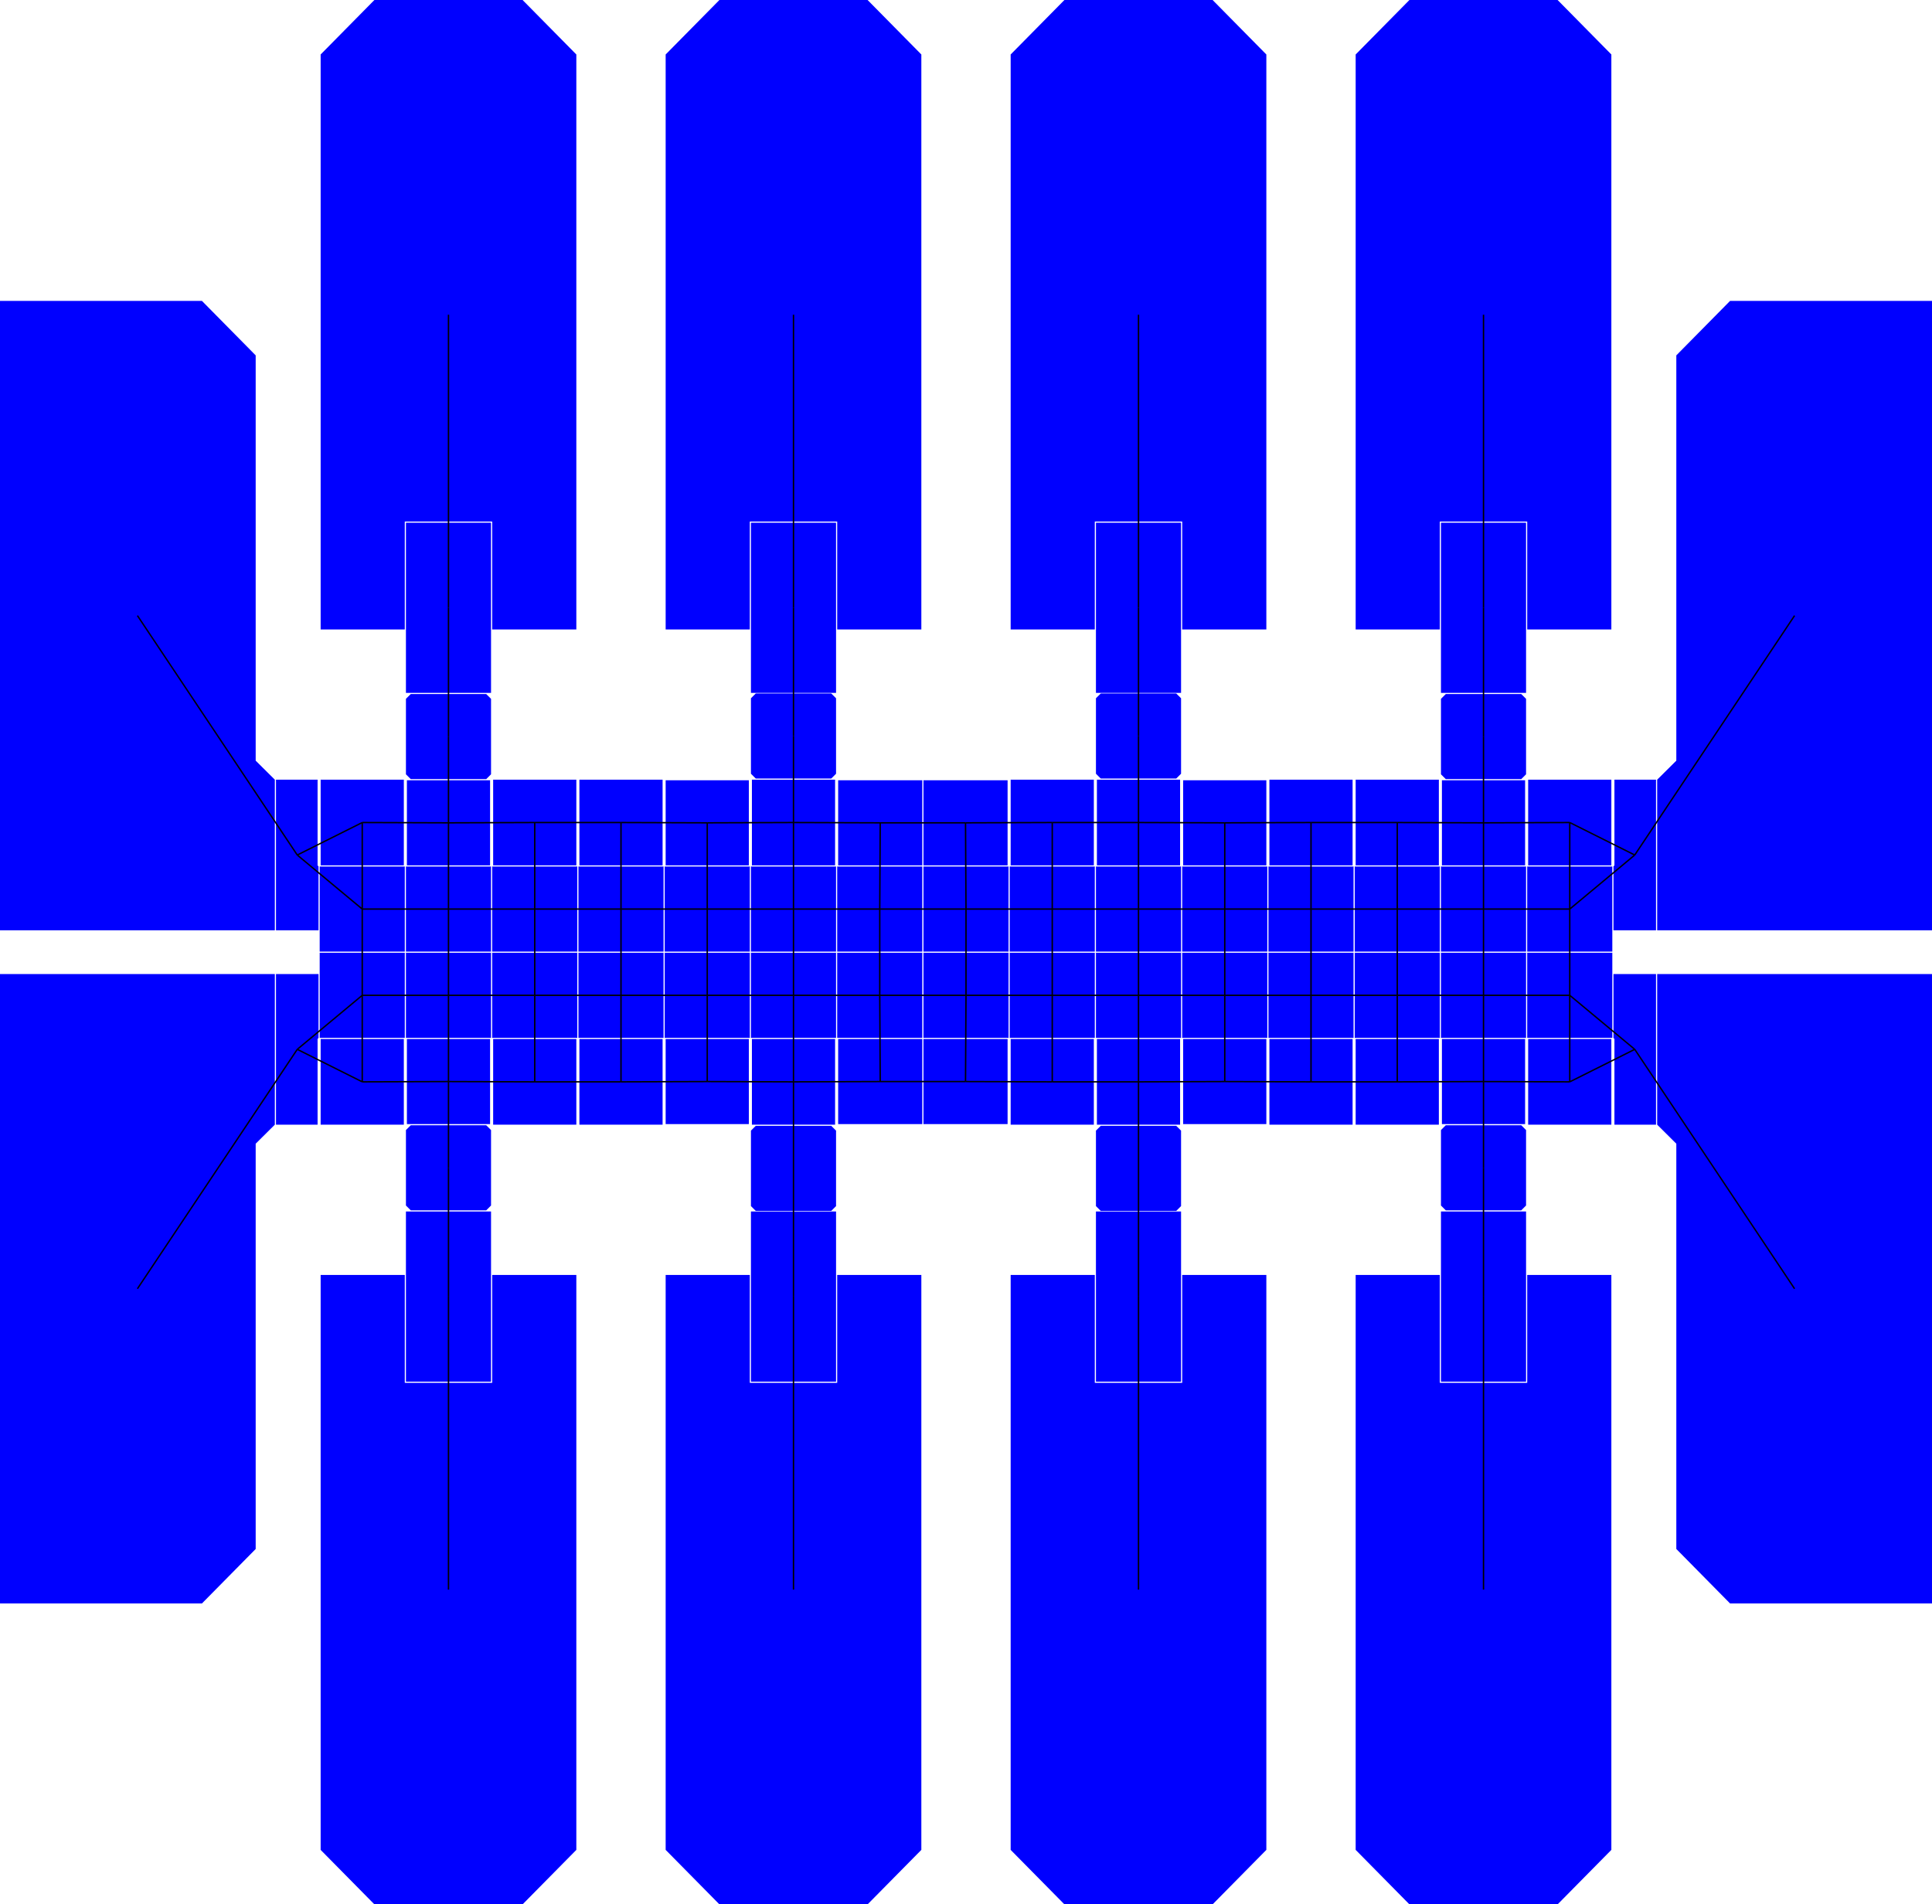 <?xml version="1.0" encoding="UTF-8" standalone="no"?>
<svg
   xmlns:dc="http://purl.org/dc/elements/1.1/"
   xmlns:cc="http://creativecommons.org/ns#"
   xmlns:rdf="http://www.w3.org/1999/02/22-rdf-syntax-ns#"
   xmlns:svg="http://www.w3.org/2000/svg"
   xmlns="http://www.w3.org/2000/svg"
   xmlns:sodipodi="http://sodipodi.sourceforge.net/DTD/sodipodi-0.dtd"
   xmlns:inkscape="http://www.inkscape.org/namespaces/inkscape"
   height="186.212"
   version="1.2"
   width="188.897"
   id="svg235"
   sodipodi:docname="DMF-90-pin-array-fix.svg"
   inkscape:version="0.92.1 r15371">
  <sodipodi:namedview
     pagecolor="#ffffff"
     bordercolor="#666666"
     borderopacity="1"
     objecttolerance="10"
     gridtolerance="10"
     guidetolerance="10"
     inkscape:pageopacity="0"
     inkscape:pageshadow="2"
     inkscape:window-width="1366"
     inkscape:window-height="715"
     id="namedview237"
     showgrid="false"
     inkscape:zoom="1.7236304"
     inkscape:cx="94.448672"
     inkscape:cy="90.145862"
     inkscape:window-x="-8"
     inkscape:window-y="-8"
     inkscape:window-maximized="1"
     inkscape:current-layer="layer2"
     fit-margin-top="0"
     fit-margin-left="0"
     fit-margin-right="0"
     fit-margin-bottom="0" />
  <defs
     id="defs2" />
  <g
     id="layer1"
     inkscape:groupmode="layer"
     inkscape:label="Device"
     transform="translate(25.001,24.646)">
    <path
       d="M 14.483,76.949 H 6.349 V 85.326 H 14.483 Z"
       data-channels="119"
       id="electrode000"
       style="fill:#0000ff;stroke-width:1.36"
       inkscape:connector-curvature="0" />
    <path
       d="M 6.256,76.837 H 14.576 V 68.516 H 6.256 Z"
       data-channels="118"
       id="electrode001"
       style="fill:#0000ff;stroke-width:1.36"
       inkscape:connector-curvature="0" />
    <path
       d="M 22.916,85.27 V 76.949 H 14.783 V 85.27 Z"
       data-channels="114"
       id="electrode002"
       style="fill:#0000ff;stroke-width:1.36"
       inkscape:connector-curvature="0" />
    <path
       d="M 124.206,89.543 V 85.853 L 123.735,85.383 H 116.357 L 115.886,85.853 V 89.543 V 93.232 L 116.357,93.703 H 123.735 L 124.206,93.232 Z"
       data-channels="67"
       id="electrode003"
       style="fill:#0000ff;stroke-width:1.36"
       inkscape:connector-curvature="0" />
    <path
       d="M 48.215,85.27 V 76.949 H 40.082 V 85.27 Z"
       data-channels="102"
       id="electrode004"
       style="fill:#0000ff;stroke-width:1.36"
       inkscape:connector-curvature="0" />
    <path
       d="M 31.349,76.949 H 23.216 V 85.326 H 31.349 Z"
       data-channels="105"
       id="electrode005"
       style="fill:#0000ff;stroke-width:1.36"
       inkscape:connector-curvature="0" />
    <path
       d="M 14.689,76.837 H 23.009 V 68.516 H 14.689 Z"
       data-channels="113"
       id="electrode006"
       style="fill:#0000ff;stroke-width:1.36"
       inkscape:connector-curvature="0" />
    <path
       d="M 23.122,76.837 H 31.443 V 68.516 H 23.122 Z"
       data-channels="111"
       id="electrode007"
       style="fill:#0000ff;stroke-width:1.36"
       inkscape:connector-curvature="0" />
    <path
       d="M 90.474,89.599 V 85.91 L 90.003,85.439 H 82.624 L 82.153,85.91 V 89.599 V 93.289 L 82.624,93.759 H 90.003 L 90.474,93.289 Z"
       data-channels="82"
       id="electrode008"
       style="fill:#0000ff;stroke-width:1.36"
       inkscape:connector-curvature="0" />
    <path
       d="M 56.648,76.949 H 48.515 V 85.326 H 56.648 Z"
       data-channels="97"
       id="electrode009"
       style="fill:#0000ff;stroke-width:1.36"
       inkscape:connector-curvature="0" />
    <path
       d="M 73.608,68.516 H 65.287 V 76.837 H 73.608 Z"
       data-channels="90"
       id="electrode010"
       style="fill:#0000ff;stroke-width:1.36"
       inkscape:connector-curvature="0" />
    <path
       d="M 82.247,85.326 H 90.38 V 76.949 H 82.247 Z"
       data-channels="81"
       id="electrode011"
       style="fill:#0000ff;stroke-width:1.36"
       inkscape:connector-curvature="0" />
    <path
       d="M 107.34,68.516 H 99.02 V 76.837 H 107.34 Z"
       data-channels="74"
       id="electrode012"
       style="fill:#0000ff;stroke-width:1.36"
       inkscape:connector-curvature="0" />
    <path
       d="M 124.412,59.971 H 132.546 V 51.594 H 124.412 Z"
       data-channels="56"
       id="electrode013"
       style="fill:#0000ff;stroke-width:1.36"
       inkscape:connector-curvature="0" />
    <path
       d="M 115.773,60.083 H 107.453 V 68.404 H 115.773 Z"
       data-channels="48"
       id="electrode014"
       style="fill:#0000ff;stroke-width:1.36"
       inkscape:connector-curvature="0" />
    <path
       d="M 90.68,51.65 V 59.971 H 98.813 V 51.65 Z"
       data-channels="41"
       id="electrode015"
       style="fill:#0000ff;stroke-width:1.36"
       inkscape:connector-curvature="0" />
    <path
       d="M 107.34,60.083 H 99.02 V 68.404 H 107.34 Z"
       data-channels="45"
       id="electrode016"
       style="fill:#0000ff;stroke-width:1.36"
       inkscape:connector-curvature="0" />
    <path
       d="M 124.206,60.083 H 115.886 V 68.404 H 124.206 Z"
       data-channels="54"
       id="electrode017"
       style="fill:#0000ff;stroke-width:1.36"
       inkscape:connector-curvature="0" />
    <path
       d="M 107.546,59.971 H 115.68 V 51.594 H 107.546 Z"
       data-channels="46"
       id="electrode018"
       style="fill:#0000ff;stroke-width:1.36"
       inkscape:connector-curvature="0" />
    <path
       d="M 98.907,60.083 H 90.586 V 68.404 H 98.907 Z"
       data-channels="42"
       id="electrode019"
       style="fill:#0000ff;stroke-width:1.36"
       inkscape:connector-curvature="0" />
    <path
       d="M 82.247,59.971 H 90.38 V 51.594 H 82.247 Z"
       data-channels="38"
       id="electrode020"
       style="fill:#0000ff;stroke-width:1.36"
       inkscape:connector-curvature="0" />
    <path
       d="M 99.113,59.971 H 107.246 V 51.594 H 99.113 Z"
       data-channels="44"
       id="electrode021"
       style="fill:#0000ff;stroke-width:1.36"
       inkscape:connector-curvature="0" />
    <path
       d="M 90.474,60.083 H 82.153 V 68.404 H 90.474 Z"
       data-channels="40"
       id="electrode022"
       style="fill:#0000ff;stroke-width:1.36"
       inkscape:connector-curvature="0" />
    <path
       d="M 23.009,26.463 H 14.689 V 34.784 V 43.105 H 23.009 V 34.784 Z"
       data-channels="10"
       id="electrode023"
       style="fill:#0000ff;stroke-width:1.36"
       inkscape:connector-curvature="0" />
    <path
       d="M 23.122,34.784 V 36.902 H 31.349 V -19.319 L 26.093,-24.646 H 11.605 L 6.349,-19.319 V 36.902 H 14.576 V 34.784 V 26.463 V 26.351 H 23.122 Z"
       data-channels="9"
       id="electrode024"
       style="fill:#0000ff;stroke-width:1.36"
       inkscape:connector-curvature="0" />
    <path
       d="M 124.206,26.463 H 115.886 V 34.784 V 43.105 H 124.206 V 34.784 Z"
       data-channels="50"
       id="electrode025"
       style="fill:#0000ff;stroke-width:1.36"
       inkscape:connector-curvature="0" />
    <path
       d="M 124.319,34.784 V 36.902 H 132.546 V -19.319 L 127.29,-24.646 H 112.802 L 107.546,-19.319 V 36.902 H 115.773 V 34.784 V 26.463 V 26.351 H 124.319 Z"
       data-channels="49"
       id="electrode026"
       style="fill:#0000ff;stroke-width:1.36"
       inkscape:connector-curvature="0" />
    <path
       d="M 136.912,51.594 H 132.846 V 59.971 L 132.752,60.083 V 66.324 H 136.912 Z"
       data-channels="58"
       id="electrode027"
       style="fill:#0000ff;stroke-width:1.36"
       inkscape:connector-curvature="0" />
    <path
       d="M 1.983,66.324 H 6.143 V 60.083 L 6.05,59.971 V 51.594 H 1.983 Z"
       data-channels="2"
       id="electrode028"
       style="fill:#0000ff;stroke-width:1.36"
       inkscape:connector-curvature="0" />
    <path
       d="M 56.742,26.463 H 48.421 V 34.784 V 43.105 H 56.742 V 34.784 Z"
       data-channels="20"
       id="electrode029"
       style="fill:#0000ff;stroke-width:1.36"
       inkscape:connector-curvature="0" />
    <path
       d="M 56.854,34.784 V 36.902 H 65.081 V -19.319 L 59.825,-24.646 H 45.338 L 40.082,-19.319 V 36.902 H 48.309 V 34.784 V 26.463 V 26.351 H 56.854 Z"
       data-channels="26"
       id="electrode030"
       style="fill:#0000ff;stroke-width:1.36"
       inkscape:connector-curvature="0" />
    <path
       d="M 90.474,26.463 H 82.153 V 34.784 V 43.105 H 90.474 V 34.784 Z"
       data-channels="36"
       id="electrode031"
       style="fill:#0000ff;stroke-width:1.36"
       inkscape:connector-curvature="0" />
    <path
       d="M 90.586,34.784 V 36.902 H 98.813 V -19.319 L 93.558,-24.646 H 79.07 L 73.814,-19.319 V 36.902 H 82.041 V 34.784 V 26.463 V 26.351 H 90.586 Z"
       data-channels="34"
       id="electrode032"
       style="fill:#0000ff;stroke-width:1.36"
       inkscape:connector-curvature="0" />
    <path
       d="M 82.041,68.516 H 73.72 V 76.837 H 82.041 Z"
       data-channels="86"
       id="electrode033"
       style="fill:#0000ff;stroke-width:1.36"
       inkscape:connector-curvature="0" />
    <path
       d="M 99.113,85.326 H 107.246 V 76.949 H 99.113 Z"
       data-channels="75"
       id="electrode034"
       style="fill:#0000ff;stroke-width:1.36"
       inkscape:connector-curvature="0" />
    <path
       d="M 90.586,110.569 H 82.041 V 110.457 V 102.136 V 100.019 H 73.814 V 156.239 L 79.07,161.566 H 93.558 L 98.813,156.239 V 100.019 H 90.586 V 102.136 Z"
       data-channels="85"
       id="electrode035"
       style="fill:#0000ff;stroke-width:1.36"
       inkscape:connector-curvature="0" />
    <path
       d="M 90.474,102.136 V 93.816 H 82.153 V 102.136 V 110.457 H 90.474 Z"
       data-channels="83"
       id="electrode036"
       style="fill:#0000ff;stroke-width:1.36"
       inkscape:connector-curvature="0" />
    <path
       d="M 14.689,93.232 L 15.16,93.703 H 22.539 L 23.009,93.232 V 89.543 V 85.853 L 22.539,85.383 H 15.16 L 14.689,85.853 V 89.543 Z"
       data-channels="115"
       id="electrode037"
       style="fill:#0000ff;stroke-width:1.36"
       inkscape:connector-curvature="0" />
    <path
       d="M 48.421,93.289 L 48.892,93.759 H 56.271 L 56.742,93.289 V 89.599 V 85.91 L 56.271,85.439 H 48.892 L 48.421,85.91 V 89.599 Z"
       data-channels="98"
       id="electrode038"
       style="fill:#0000ff;stroke-width:1.36"
       inkscape:connector-curvature="0" />
    <path
       d="M 65.287,76.949 V 85.27 H 73.514 V 76.949 Z"
       data-channels="91"
       id="electrode039"
       style="fill:#0000ff;stroke-width:1.36"
       inkscape:connector-curvature="0" />
    <path
       d="M 56.948,76.949 V 85.27 H 65.175 V 76.949 Z"
       data-channels="95"
       id="electrode040"
       style="fill:#0000ff;stroke-width:1.36"
       inkscape:connector-curvature="0" />
    <path
       d="M 124.319,110.569 H 115.773 V 110.457 V 102.136 V 100.019 H 107.546 V 156.239 L 112.802,161.566 H 127.29 L 132.546,156.239 V 100.019 H 124.319 V 102.136 Z"
       data-channels="70"
       id="electrode041"
       style="fill:#0000ff;stroke-width:1.36"
       inkscape:connector-curvature="0" />
    <path
       d="M 124.206,102.136 V 93.816 H 115.886 V 102.136 V 110.457 H 124.206 Z"
       data-channels="69"
       id="electrode042"
       style="fill:#0000ff;stroke-width:1.36"
       inkscape:connector-curvature="0" />
    <path
       d="M 1.983,85.326 H 6.05 V 76.949 L 6.143,76.837 V 70.597 H 1.983 Z"
       data-channels="117"
       id="electrode043"
       style="fill:#0000ff;stroke-width:1.36"
       inkscape:connector-curvature="0" />
    <path
       d="M 136.912,70.597 H 132.752 V 76.837 L 132.846,76.949 V 85.326 H 136.912 Z"
       data-channels="61"
       id="electrode044"
       style="fill:#0000ff;stroke-width:1.36"
       inkscape:connector-curvature="0" />
    <path
       d="M 132.639,60.083 H 124.319 V 68.404 H 132.639 Z"
       data-channels="57"
       id="electrode045"
       style="fill:#0000ff;stroke-width:1.36"
       inkscape:connector-curvature="0" />
    <path
       d="M 115.979,51.65 V 59.971 H 124.113 V 51.65 Z"
       data-channels="53"
       id="electrode046"
       style="fill:#0000ff;stroke-width:1.36"
       inkscape:connector-curvature="0" />
    <path
       d="M 39.988,68.404 H 48.309 V 60.083 H 39.988 Z"
       data-channels="18"
       id="electrode047"
       style="fill:#0000ff;stroke-width:1.36"
       inkscape:connector-curvature="0" />
    <path
       d="M 48.421,68.404 H 56.742 V 60.083 H 48.421 Z"
       data-channels="16"
       id="electrode048"
       style="fill:#0000ff;stroke-width:1.36"
       inkscape:connector-curvature="0" />
    <path
       d="M 39.782,51.594 H 31.649 V 59.971 H 39.782 Z"
       data-channels="12"
       id="electrode049"
       style="fill:#0000ff;stroke-width:1.36"
       inkscape:connector-curvature="0" />
    <path
       d="M 31.555,68.404 H 39.876 V 60.083 H 31.555 Z"
       data-channels="13"
       id="electrode050"
       style="fill:#0000ff;stroke-width:1.36"
       inkscape:connector-curvature="0" />
    <path
       d="M 40.082,51.65 V 59.971 H 48.215 V 51.65 Z"
       data-channels="17"
       id="electrode051"
       style="fill:#0000ff;stroke-width:1.36"
       inkscape:connector-curvature="0" />
    <path
       d="M 31.349,51.594 H 23.216 V 59.971 H 31.349 Z"
       data-channels="14"
       id="electrode052"
       style="fill:#0000ff;stroke-width:1.36"
       inkscape:connector-curvature="0" />
    <path
       d="M 14.689,68.404 H 23.009 V 60.083 H 14.689 Z"
       data-channels="6"
       id="electrode053"
       style="fill:#0000ff;stroke-width:1.36"
       inkscape:connector-curvature="0" />
    <path
       d="M 23.122,68.404 H 31.443 V 60.083 H 23.122 Z"
       data-channels="8"
       id="electrode054"
       style="fill:#0000ff;stroke-width:1.36"
       inkscape:connector-curvature="0" />
    <path
       d="M 73.814,85.326 H 81.947 V 76.949 H 73.814 Z"
       data-channels="87"
       id="electrode055"
       style="fill:#0000ff;stroke-width:1.36"
       inkscape:connector-curvature="0" />
    <path
       d="M 90.474,68.516 H 82.153 V 76.837 H 90.474 Z"
       data-channels="79"
       id="electrode056"
       style="fill:#0000ff;stroke-width:1.36"
       inkscape:connector-curvature="0" />
    <path
       d="M 1.871,66.324 V 51.594 L -0.002,49.734 V 10.103 L -5.258,4.776 H -19.745 H -25.001 V 66.324 Z"
       data-channels="30"
       id="electrode057"
       style="fill:#0000ff;stroke-width:1.36"
       inkscape:connector-curvature="0" />
    <path
       d="M 163.896,66.324 V 4.776 H 158.64 H 144.153 L 138.897,10.103 V 49.734 L 137.025,51.594 V 66.324 Z"
       data-channels="30"
       id="electrode058"
       style="fill:#0000ff;stroke-width:1.36"
       inkscape:connector-curvature="0" />
    <path
       d="M 124.206,68.516 H 115.886 V 76.837 H 124.206 Z"
       data-channels="65"
       id="electrode059"
       style="fill:#0000ff;stroke-width:1.36"
       inkscape:connector-curvature="0" />
    <path
       d="M 107.546,85.326 H 115.68 V 76.949 H 107.546 Z"
       data-channels="73"
       id="electrode060"
       style="fill:#0000ff;stroke-width:1.36"
       inkscape:connector-curvature="0" />
    <path
       d="M 124.412,85.326 H 132.546 V 76.949 H 124.412 Z"
       data-channels="63"
       id="electrode061"
       style="fill:#0000ff;stroke-width:1.36"
       inkscape:connector-curvature="0" />
    <path
       d="M 115.773,68.516 H 107.453 V 76.837 H 115.773 Z"
       data-channels="71"
       id="electrode062"
       style="fill:#0000ff;stroke-width:1.36"
       inkscape:connector-curvature="0" />
    <path
       d="M 124.113,85.27 V 76.949 H 115.979 V 85.27 Z"
       data-channels="66"
       id="electrode063"
       style="fill:#0000ff;stroke-width:1.36"
       inkscape:connector-curvature="0" />
    <path
       d="M 132.639,68.516 H 124.319 V 76.837 H 132.639 Z"
       data-channels="62"
       id="electrode064"
       style="fill:#0000ff;stroke-width:1.36"
       inkscape:connector-curvature="0" />
    <path
       d="M 48.421,76.837 H 56.742 V 68.516 H 48.421 Z"
       data-channels="103"
       id="electrode065"
       style="fill:#0000ff;stroke-width:1.36"
       inkscape:connector-curvature="0" />
    <path
       d="M 39.988,76.837 H 48.309 V 68.516 H 39.988 Z"
       data-channels="101"
       id="electrode066"
       style="fill:#0000ff;stroke-width:1.36"
       inkscape:connector-curvature="0" />
    <path
       d="M 31.555,76.837 H 39.876 V 68.516 H 31.555 Z"
       data-channels="106"
       id="electrode067"
       style="fill:#0000ff;stroke-width:1.36"
       inkscape:connector-curvature="0" />
    <path
       d="M 39.782,76.949 H 31.649 V 85.326 H 39.782 Z"
       data-channels="107"
       id="electrode068"
       style="fill:#0000ff;stroke-width:1.36"
       inkscape:connector-curvature="0" />
    <path
       d="M 73.814,59.971 H 81.947 V 51.594 H 73.814 Z"
       data-channels="32"
       id="electrode069"
       style="fill:#0000ff;stroke-width:1.36"
       inkscape:connector-curvature="0" />
    <path
       d="M 82.041,60.083 H 73.72 V 68.404 H 82.041 Z"
       data-channels="33"
       id="electrode070"
       style="fill:#0000ff;stroke-width:1.36"
       inkscape:connector-curvature="0" />
    <path
       d="M 73.608,60.083 H 65.287 V 68.404 H 73.608 Z"
       data-channels="29"
       id="electrode071"
       style="fill:#0000ff;stroke-width:1.36"
       inkscape:connector-curvature="0" />
    <path
       d="M 65.175,60.083 H 56.854 V 68.404 H 65.175 Z"
       data-channels="25"
       id="electrode072"
       style="fill:#0000ff;stroke-width:1.36"
       inkscape:connector-curvature="0" />
    <path
       d="M 137.025,70.597 V 85.326 L 138.897,87.187 V 126.817 L 144.153,132.144 H 158.64 H 163.896 V 70.597 Z"
       data-channels="89"
       id="electrode073"
       style="fill:#0000ff;stroke-width:1.36"
       inkscape:connector-curvature="0" />
    <path
       d="M -25.001,70.597 V 132.144 H -19.745 H -5.258 L -0.002,126.817 V 87.187 L 1.871,85.326 V 70.597 Z"
       data-channels="89"
       id="electrode074"
       style="fill:#0000ff;stroke-width:1.36"
       inkscape:connector-curvature="0" />
    <path
       d="M 23.009,102.136 V 93.816 H 14.689 V 102.136 V 110.457 H 23.009 Z"
       data-channels="109"
       id="electrode075"
       style="fill:#0000ff;stroke-width:1.36"
       inkscape:connector-curvature="0" />
    <path
       d="M 23.122,110.569 H 14.576 V 110.457 V 102.136 V 100.019 H 6.349 V 156.239 L 11.605,161.566 H 26.093 L 31.349,156.239 V 100.019 H 23.122 V 102.136 Z"
       data-channels="110"
       id="electrode076"
       style="fill:#0000ff;stroke-width:1.36"
       inkscape:connector-curvature="0" />
    <path
       d="M 56.742,102.136 V 93.816 H 48.421 V 102.136 V 110.457 H 56.742 Z"
       data-channels="99"
       id="electrode077"
       style="fill:#0000ff;stroke-width:1.36"
       inkscape:connector-curvature="0" />
    <path
       d="M 56.854,110.569 H 48.309 V 110.457 V 102.136 V 100.019 H 40.082 V 156.239 L 45.338,161.566 H 59.825 L 65.081,156.239 V 100.019 H 56.854 V 102.136 Z"
       data-channels="93"
       id="electrode078"
       style="fill:#0000ff;stroke-width:1.36"
       inkscape:connector-curvature="0" />
    <path
       d="M 65.175,68.516 H 56.854 V 76.837 H 65.175 Z"
       data-channels="94"
       id="electrode079"
       style="fill:#0000ff;stroke-width:1.36"
       inkscape:connector-curvature="0" />
    <path
       d="M 98.907,68.516 H 90.586 V 76.837 H 98.907 Z"
       data-channels="77"
       id="electrode080"
       style="fill:#0000ff;stroke-width:1.36"
       inkscape:connector-curvature="0" />
    <path
       d="M 98.813,85.27 V 76.949 H 90.68 V 85.27 Z"
       data-channels="78"
       id="electrode081"
       style="fill:#0000ff;stroke-width:1.36"
       inkscape:connector-curvature="0" />
    <path
       d="M 73.514,59.971 V 51.65 H 65.287 V 59.971 Z"
       data-channels="28"
       id="electrode082"
       style="fill:#0000ff;stroke-width:1.36"
       inkscape:connector-curvature="0" />
    <path
       d="M 65.175,59.971 V 51.65 H 56.948 V 59.971 Z"
       data-channels="24"
       id="electrode083"
       style="fill:#0000ff;stroke-width:1.36"
       inkscape:connector-curvature="0" />
    <path
       d="M 56.648,51.594 H 48.515 V 59.971 H 56.648 Z"
       data-channels="22"
       id="electrode084"
       style="fill:#0000ff;stroke-width:1.36"
       inkscape:connector-curvature="0" />
    <path
       d="M 90.474,43.632 L 90.003,43.161 H 82.624 L 82.153,43.632 V 47.321 V 51.011 L 82.624,51.482 H 90.003 L 90.474,51.011 V 47.321 Z"
       data-channels="37"
       id="electrode085"
       style="fill:#0000ff;stroke-width:1.36"
       inkscape:connector-curvature="0" />
    <path
       d="M 124.206,43.688 L 123.735,43.217 H 116.357 L 115.886,43.688 V 47.377 V 51.067 L 116.357,51.538 H 123.735 L 124.206,51.067 V 47.377 Z"
       data-channels="52"
       id="electrode086"
       style="fill:#0000ff;stroke-width:1.36"
       inkscape:connector-curvature="0" />
    <path
       d="M 14.783,51.65 V 59.971 H 22.916 V 51.65 Z"
       data-channels="5"
       id="electrode087"
       style="fill:#0000ff;stroke-width:1.36"
       inkscape:connector-curvature="0" />
    <path
       d="M 6.256,68.404 H 14.576 V 60.083 H 6.256 Z"
       data-channels="1"
       id="electrode088"
       style="fill:#0000ff;stroke-width:1.36"
       inkscape:connector-curvature="0" />
    <path
       d="M 14.483,51.594 H 6.349 V 59.971 H 14.483 Z"
       data-channels="0"
       id="electrode089"
       style="fill:#0000ff;stroke-width:1.36"
       inkscape:connector-curvature="0" />
    <path
       d="M 14.689,47.377 V 51.067 L 15.16,51.538 H 22.539 L 23.009,51.067 V 47.377 V 43.688 L 22.539,43.217 H 15.16 L 14.689,43.688 Z"
       data-channels="4"
       id="electrode090"
       style="fill:#0000ff;stroke-width:1.36"
       inkscape:connector-curvature="0" />
    <path
       d="M 48.421,47.321 V 51.011 L 48.892,51.482 H 56.271 L 56.742,51.011 V 47.321 V 43.632 L 56.271,43.161 H 48.892 L 48.421,43.632 Z"
       data-channels="21"
       id="electrode091"
       style="fill:#0000ff;stroke-width:1.36"
       inkscape:connector-curvature="0" />
  </g>
  <g
     id="layer2"
     inkscape:groupmode="layer"
     inkscape:label="Connections"
     transform="translate(25.001,24.646)">
    <line
       id="line0"
       style="stroke:#000000;stroke-width:0.136"
       x1="10.416"
       x2="10.416"
       y1="81.138"
       y2="72.677" />
    <line
       id="line1"
       style="stroke:#000000;stroke-width:0.136"
       x1="10.416"
       x2="18.849"
       y1="81.138"
       y2="81.11" />
    <line
       id="line2"
       style="stroke:#000000;stroke-width:0.136"
       x1="10.416"
       x2="4.063"
       y1="81.138"
       y2="77.961" />
    <line
       id="line3"
       style="stroke:#000000;stroke-width:0.136"
       x1="10.416"
       x2="18.849"
       y1="72.677"
       y2="72.677" />
    <line
       id="line4"
       style="stroke:#000000;stroke-width:0.136"
       x1="10.416"
       x2="4.063"
       y1="72.677"
       y2="77.961" />
    <line
       id="line5"
       style="stroke:#000000;stroke-width:0.136"
       x1="10.416"
       x2="10.416"
       y1="72.677"
       y2="64.244" />
    <line
       id="line6"
       style="stroke:#000000;stroke-width:0.136"
       x1="18.849"
       x2="27.282"
       y1="81.11"
       y2="81.138" />
    <line
       id="line7"
       style="stroke:#000000;stroke-width:0.136"
       x1="18.849"
       x2="18.849"
       y1="81.11"
       y2="72.677" />
    <line
       id="line8"
       style="stroke:#000000;stroke-width:0.136"
       x1="18.849"
       x2="18.849"
       y1="81.11"
       y2="89.543" />
    <line
       id="line9"
       style="stroke:#000000;stroke-width:0.136"
       x1="120.046"
       x2="120.046"
       y1="89.543"
       y2="102.136" />
    <line
       id="line10"
       style="stroke:#000000;stroke-width:0.136"
       x1="120.046"
       x2="120.046"
       y1="89.543"
       y2="81.11" />
    <line
       id="line11"
       style="stroke:#000000;stroke-width:0.136"
       x1="44.148"
       x2="52.581"
       y1="81.11"
       y2="81.138" />
    <line
       id="line12"
       style="stroke:#000000;stroke-width:0.136"
       x1="44.148"
       x2="44.148"
       y1="81.11"
       y2="72.677" />
    <line
       id="line13"
       style="stroke:#000000;stroke-width:0.136"
       x1="44.148"
       x2="35.715"
       y1="81.11"
       y2="81.138" />
    <line
       id="line14"
       style="stroke:#000000;stroke-width:0.136"
       x1="27.282"
       x2="27.282"
       y1="81.138"
       y2="72.677" />
    <line
       id="line15"
       style="stroke:#000000;stroke-width:0.136"
       x1="27.282"
       x2="35.715"
       y1="81.138"
       y2="81.138" />
    <line
       id="line16"
       style="stroke:#000000;stroke-width:0.136"
       x1="18.849"
       x2="27.282"
       y1="72.677"
       y2="72.677" />
    <line
       id="line17"
       style="stroke:#000000;stroke-width:0.136"
       x1="18.849"
       x2="18.849"
       y1="72.677"
       y2="64.244" />
    <line
       id="line18"
       style="stroke:#000000;stroke-width:0.136"
       x1="27.282"
       x2="27.282"
       y1="72.677"
       y2="64.244" />
    <line
       id="line19"
       style="stroke:#000000;stroke-width:0.136"
       x1="27.282"
       x2="35.715"
       y1="72.677"
       y2="72.677" />
    <line
       id="line20"
       style="stroke:#000000;stroke-width:0.136"
       x1="86.314"
       x2="86.314"
       y1="89.599"
       y2="81.138" />
    <line
       id="line21"
       style="stroke:#000000;stroke-width:0.136"
       x1="86.314"
       x2="86.314"
       y1="89.599"
       y2="102.136" />
    <line
       id="line22"
       style="stroke:#000000;stroke-width:0.136"
       x1="52.581"
       x2="52.581"
       y1="81.138"
       y2="89.599" />
    <line
       id="line23"
       style="stroke:#000000;stroke-width:0.136"
       x1="52.581"
       x2="61.061"
       y1="81.138"
       y2="81.11" />
    <line
       id="line24"
       style="stroke:#000000;stroke-width:0.136"
       x1="52.581"
       x2="52.581"
       y1="81.138"
       y2="72.677" />
    <line
       id="line25"
       style="stroke:#000000;stroke-width:0.136"
       x1="69.448"
       x2="77.881"
       y1="72.677"
       y2="72.677" />
    <line
       id="line26"
       style="stroke:#000000;stroke-width:0.136"
       x1="69.448"
       x2="69.401"
       y1="72.677"
       y2="81.11" />
    <line
       id="line27"
       style="stroke:#000000;stroke-width:0.136"
       x1="69.448"
       x2="69.448"
       y1="72.677"
       y2="64.244" />
    <line
       id="line28"
       style="stroke:#000000;stroke-width:0.136"
       x1="69.448"
       x2="61.015"
       y1="72.677"
       y2="72.677" />
    <line
       id="line29"
       style="stroke:#000000;stroke-width:0.136"
       x1="86.314"
       x2="77.881"
       y1="81.138"
       y2="81.138" />
    <line
       id="line30"
       style="stroke:#000000;stroke-width:0.136"
       x1="86.314"
       x2="86.314"
       y1="81.138"
       y2="72.677" />
    <line
       id="line31"
       style="stroke:#000000;stroke-width:0.136"
       x1="86.314"
       x2="94.747"
       y1="81.138"
       y2="81.11" />
    <line
       id="line32"
       style="stroke:#000000;stroke-width:0.136"
       x1="103.18"
       x2="103.18"
       y1="72.677"
       y2="64.244" />
    <line
       id="line33"
       style="stroke:#000000;stroke-width:0.136"
       x1="103.18"
       x2="103.18"
       y1="72.677"
       y2="81.138" />
    <line
       id="line34"
       style="stroke:#000000;stroke-width:0.136"
       x1="103.18"
       x2="111.613"
       y1="72.677"
       y2="72.677" />
    <line
       id="line35"
       style="stroke:#000000;stroke-width:0.136"
       x1="103.18"
       x2="94.747"
       y1="72.677"
       y2="72.677" />
    <line
       id="line36"
       style="stroke:#000000;stroke-width:0.136"
       x1="128.479"
       x2="134.832"
       y1="55.782"
       y2="58.959" />
    <line
       id="line37"
       style="stroke:#000000;stroke-width:0.136"
       x1="128.479"
       x2="128.479"
       y1="55.782"
       y2="64.244" />
    <line
       id="line38"
       style="stroke:#000000;stroke-width:0.136"
       x1="128.479"
       x2="120.046"
       y1="55.782"
       y2="55.811" />
    <line
       id="line39"
       style="stroke:#000000;stroke-width:0.136"
       x1="111.613"
       x2="103.18"
       y1="64.244"
       y2="64.244" />
    <line
       id="line40"
       style="stroke:#000000;stroke-width:0.136"
       x1="111.613"
       x2="120.046"
       y1="64.244"
       y2="64.244" />
    <line
       id="line41"
       style="stroke:#000000;stroke-width:0.136"
       x1="111.613"
       x2="111.613"
       y1="64.244"
       y2="55.782" />
    <line
       id="line42"
       style="stroke:#000000;stroke-width:0.136"
       x1="111.613"
       x2="111.613"
       y1="64.244"
       y2="72.677" />
    <line
       id="line43"
       style="stroke:#000000;stroke-width:0.136"
       x1="94.747"
       x2="94.747"
       y1="55.811"
       y2="64.244" />
    <line
       id="line44"
       style="stroke:#000000;stroke-width:0.136"
       x1="94.747"
       x2="86.314"
       y1="55.811"
       y2="55.782" />
    <line
       id="line45"
       style="stroke:#000000;stroke-width:0.136"
       x1="94.747"
       x2="103.18"
       y1="55.811"
       y2="55.782" />
    <line
       id="line46"
       style="stroke:#000000;stroke-width:0.136"
       x1="103.18"
       x2="94.747"
       y1="64.244"
       y2="64.244" />
    <line
       id="line47"
       style="stroke:#000000;stroke-width:0.136"
       x1="103.18"
       x2="103.18"
       y1="64.244"
       y2="55.782" />
    <line
       id="line48"
       style="stroke:#000000;stroke-width:0.136"
       x1="120.046"
       x2="128.479"
       y1="64.244"
       y2="64.244" />
    <line
       id="line49"
       style="stroke:#000000;stroke-width:0.136"
       x1="120.046"
       x2="120.046"
       y1="64.244"
       y2="55.811" />
    <line
       id="line50"
       style="stroke:#000000;stroke-width:0.136"
       x1="120.046"
       x2="120.046"
       y1="64.244"
       y2="72.677" />
    <line
       id="line51"
       style="stroke:#000000;stroke-width:0.136"
       x1="111.613"
       x2="103.18"
       y1="55.782"
       y2="55.782" />
    <line
       id="line52"
       style="stroke:#000000;stroke-width:0.136"
       x1="111.613"
       x2="120.046"
       y1="55.782"
       y2="55.811" />
    <line
       id="line53"
       style="stroke:#000000;stroke-width:0.136"
       x1="94.747"
       x2="86.314"
       y1="64.244"
       y2="64.244" />
    <line
       id="line54"
       style="stroke:#000000;stroke-width:0.136"
       x1="94.747"
       x2="94.747"
       y1="64.244"
       y2="72.677" />
    <line
       id="line55"
       style="stroke:#000000;stroke-width:0.136"
       x1="86.314"
       x2="86.314"
       y1="55.782"
       y2="64.244" />
    <line
       id="line56"
       style="stroke:#000000;stroke-width:0.136"
       x1="86.314"
       x2="77.881"
       y1="55.782"
       y2="55.782" />
    <line
       id="line57"
       style="stroke:#000000;stroke-width:0.136"
       x1="86.314"
       x2="86.314"
       y1="55.782"
       y2="47.321" />
    <line
       id="line58"
       style="stroke:#000000;stroke-width:0.136"
       x1="86.314"
       x2="86.314"
       y1="64.244"
       y2="72.677" />
    <line
       id="line59"
       style="stroke:#000000;stroke-width:0.136"
       x1="86.314"
       x2="77.881"
       y1="64.244"
       y2="64.244" />
    <line
       id="line60"
       style="stroke:#000000;stroke-width:0.136"
       x1="18.849"
       x2="18.849"
       y1="34.784"
       y2="6.128" />
    <line
       id="line61"
       style="stroke:#000000;stroke-width:0.136"
       x1="18.849"
       x2="18.849"
       y1="34.784"
       y2="47.378" />
    <line
       id="line62"
       style="stroke:#000000;stroke-width:0.136"
       x1="120.046"
       x2="120.046"
       y1="34.784"
       y2="6.128" />
    <line
       id="line63"
       style="stroke:#000000;stroke-width:0.136"
       x1="120.046"
       x2="120.046"
       y1="34.784"
       y2="47.378" />
    <line
       id="line64"
       style="stroke:#000000;stroke-width:0.136"
       x1="134.832"
       x2="128.479"
       y1="58.959"
       y2="64.244" />
    <line
       id="line65"
       style="stroke:#000000;stroke-width:0.136"
       x1="134.832"
       x2="150.46"
       y1="58.959"
       y2="35.55" />
    <line
       id="line66"
       style="stroke:#000000;stroke-width:0.136"
       x1="4.063"
       x2="-11.565"
       y1="58.959"
       y2="35.55" />
    <line
       id="line67"
       style="stroke:#000000;stroke-width:0.136"
       x1="4.063"
       x2="10.416"
       y1="58.959"
       y2="64.244" />
    <line
       id="line68"
       style="stroke:#000000;stroke-width:0.136"
       x1="4.063"
       x2="10.416"
       y1="58.959"
       y2="55.782" />
    <line
       id="line69"
       style="stroke:#000000;stroke-width:0.136"
       x1="52.581"
       x2="52.581"
       y1="34.784"
       y2="6.128" />
    <line
       id="line70"
       style="stroke:#000000;stroke-width:0.136"
       x1="52.581"
       x2="52.581"
       y1="34.784"
       y2="47.321" />
    <line
       id="line71"
       style="stroke:#000000;stroke-width:0.136"
       x1="86.314"
       x2="86.314"
       y1="34.784"
       y2="6.128" />
    <line
       id="line72"
       style="stroke:#000000;stroke-width:0.136"
       x1="86.314"
       x2="86.314"
       y1="34.784"
       y2="47.321" />
    <line
       id="line73"
       style="stroke:#000000;stroke-width:0.136"
       x1="77.881"
       x2="77.881"
       y1="72.677"
       y2="81.138" />
    <line
       id="line74"
       style="stroke:#000000;stroke-width:0.136"
       x1="77.881"
       x2="86.314"
       y1="72.677"
       y2="72.677" />
    <line
       id="line75"
       style="stroke:#000000;stroke-width:0.136"
       x1="77.881"
       x2="77.881"
       y1="72.677"
       y2="64.244" />
    <line
       id="line76"
       style="stroke:#000000;stroke-width:0.136"
       x1="103.18"
       x2="111.613"
       y1="81.138"
       y2="81.138" />
    <line
       id="line77"
       style="stroke:#000000;stroke-width:0.136"
       x1="103.18"
       x2="94.747"
       y1="81.138"
       y2="81.11" />
    <line
       id="line78"
       style="stroke:#000000;stroke-width:0.136"
       x1="86.314"
       x2="86.314"
       y1="130.792"
       y2="102.136" />
    <line
       id="line79"
       style="stroke:#000000;stroke-width:0.136"
       x1="18.849"
       x2="18.849"
       y1="89.543"
       y2="102.136" />
    <line
       id="line80"
       style="stroke:#000000;stroke-width:0.136"
       x1="52.581"
       x2="52.581"
       y1="89.599"
       y2="102.136" />
    <line
       id="line81"
       style="stroke:#000000;stroke-width:0.136"
       x1="69.401"
       x2="61.061"
       y1="81.11"
       y2="81.11" />
    <line
       id="line82"
       style="stroke:#000000;stroke-width:0.136"
       x1="69.401"
       x2="77.881"
       y1="81.11"
       y2="81.138" />
    <line
       id="line83"
       style="stroke:#000000;stroke-width:0.136"
       x1="61.061"
       x2="61.015"
       y1="81.11"
       y2="72.677" />
    <line
       id="line84"
       style="stroke:#000000;stroke-width:0.136"
       x1="120.046"
       x2="120.046"
       y1="130.792"
       y2="102.136" />
    <line
       id="line85"
       style="stroke:#000000;stroke-width:0.136"
       x1="4.063"
       x2="-11.565"
       y1="77.961"
       y2="101.37" />
    <line
       id="line86"
       style="stroke:#000000;stroke-width:0.136"
       x1="134.832"
       x2="128.479"
       y1="77.961"
       y2="81.138" />
    <line
       id="line87"
       style="stroke:#000000;stroke-width:0.136"
       x1="134.832"
       x2="128.479"
       y1="77.961"
       y2="72.677" />
    <line
       id="line88"
       style="stroke:#000000;stroke-width:0.136"
       x1="134.832"
       x2="150.46"
       y1="77.961"
       y2="101.37" />
    <line
       id="line89"
       style="stroke:#000000;stroke-width:0.136"
       x1="128.479"
       x2="128.479"
       y1="64.244"
       y2="72.677" />
    <line
       id="line90"
       style="stroke:#000000;stroke-width:0.136"
       x1="120.046"
       x2="120.046"
       y1="55.811"
       y2="47.378" />
    <line
       id="line91"
       style="stroke:#000000;stroke-width:0.136"
       x1="44.148"
       x2="52.581"
       y1="64.244"
       y2="64.244" />
    <line
       id="line92"
       style="stroke:#000000;stroke-width:0.136"
       x1="44.148"
       x2="35.715"
       y1="64.244"
       y2="64.244" />
    <line
       id="line93"
       style="stroke:#000000;stroke-width:0.136"
       x1="44.148"
       x2="44.148"
       y1="64.244"
       y2="55.811" />
    <line
       id="line94"
       style="stroke:#000000;stroke-width:0.136"
       x1="44.148"
       x2="44.148"
       y1="64.244"
       y2="72.677" />
    <line
       id="line95"
       style="stroke:#000000;stroke-width:0.136"
       x1="52.581"
       x2="52.581"
       y1="64.244"
       y2="72.677" />
    <line
       id="line96"
       style="stroke:#000000;stroke-width:0.136"
       x1="52.581"
       x2="61.015"
       y1="64.244"
       y2="64.244" />
    <line
       id="line97"
       style="stroke:#000000;stroke-width:0.136"
       x1="52.581"
       x2="52.581"
       y1="64.244"
       y2="55.782" />
    <line
       id="line98"
       style="stroke:#000000;stroke-width:0.136"
       x1="35.715"
       x2="35.715"
       y1="55.782"
       y2="64.244" />
    <line
       id="line99"
       style="stroke:#000000;stroke-width:0.136"
       x1="35.715"
       x2="44.148"
       y1="55.782"
       y2="55.811" />
    <line
       id="line100"
       style="stroke:#000000;stroke-width:0.136"
       x1="35.715"
       x2="27.282"
       y1="55.782"
       y2="55.782" />
    <line
       id="line101"
       style="stroke:#000000;stroke-width:0.136"
       x1="35.715"
       x2="27.282"
       y1="64.244"
       y2="64.244" />
    <line
       id="line102"
       style="stroke:#000000;stroke-width:0.136"
       x1="35.715"
       x2="35.715"
       y1="64.244"
       y2="72.677" />
    <line
       id="line103"
       style="stroke:#000000;stroke-width:0.136"
       x1="44.148"
       x2="52.581"
       y1="55.811"
       y2="55.782" />
    <line
       id="line104"
       style="stroke:#000000;stroke-width:0.136"
       x1="27.282"
       x2="27.282"
       y1="55.782"
       y2="64.244" />
    <line
       id="line105"
       style="stroke:#000000;stroke-width:0.136"
       x1="27.282"
       x2="18.849"
       y1="55.782"
       y2="55.811" />
    <line
       id="line106"
       style="stroke:#000000;stroke-width:0.136"
       x1="18.849"
       x2="27.282"
       y1="64.244"
       y2="64.244" />
    <line
       id="line107"
       style="stroke:#000000;stroke-width:0.136"
       x1="18.849"
       x2="18.849"
       y1="64.244"
       y2="55.811" />
    <line
       id="line108"
       style="stroke:#000000;stroke-width:0.136"
       x1="18.849"
       x2="10.416"
       y1="64.244"
       y2="64.244" />
    <line
       id="line109"
       style="stroke:#000000;stroke-width:0.136"
       x1="86.314"
       x2="94.747"
       y1="72.677"
       y2="72.677" />
    <line
       id="line110"
       style="stroke:#000000;stroke-width:0.136"
       x1="120.046"
       x2="111.613"
       y1="72.677"
       y2="72.677" />
    <line
       id="line111"
       style="stroke:#000000;stroke-width:0.136"
       x1="120.046"
       x2="120.046"
       y1="72.677"
       y2="81.11" />
    <line
       id="line112"
       style="stroke:#000000;stroke-width:0.136"
       x1="120.046"
       x2="128.479"
       y1="72.677"
       y2="72.677" />
    <line
       id="line113"
       style="stroke:#000000;stroke-width:0.136"
       x1="111.613"
       x2="111.613"
       y1="81.138"
       y2="72.677" />
    <line
       id="line114"
       style="stroke:#000000;stroke-width:0.136"
       x1="111.613"
       x2="120.046"
       y1="81.138"
       y2="81.11" />
    <line
       id="line115"
       style="stroke:#000000;stroke-width:0.136"
       x1="128.479"
       x2="120.046"
       y1="81.138"
       y2="81.11" />
    <line
       id="line116"
       style="stroke:#000000;stroke-width:0.136"
       x1="128.479"
       x2="128.479"
       y1="81.138"
       y2="72.677" />
    <line
       id="line117"
       style="stroke:#000000;stroke-width:0.136"
       x1="52.581"
       x2="44.148"
       y1="72.677"
       y2="72.677" />
    <line
       id="line118"
       style="stroke:#000000;stroke-width:0.136"
       x1="52.581"
       x2="61.015"
       y1="72.677"
       y2="72.677" />
    <line
       id="line119"
       style="stroke:#000000;stroke-width:0.136"
       x1="44.148"
       x2="35.715"
       y1="72.677"
       y2="72.677" />
    <line
       id="line120"
       style="stroke:#000000;stroke-width:0.136"
       x1="35.715"
       x2="35.715"
       y1="72.677"
       y2="81.138" />
    <line
       id="line121"
       style="stroke:#000000;stroke-width:0.136"
       x1="77.881"
       x2="77.881"
       y1="55.782"
       y2="64.244" />
    <line
       id="line122"
       style="stroke:#000000;stroke-width:0.136"
       x1="77.881"
       x2="69.401"
       y1="55.782"
       y2="55.811" />
    <line
       id="line123"
       style="stroke:#000000;stroke-width:0.136"
       x1="77.881"
       x2="69.448"
       y1="64.244"
       y2="64.244" />
    <line
       id="line124"
       style="stroke:#000000;stroke-width:0.136"
       x1="69.448"
       x2="61.015"
       y1="64.244"
       y2="64.244" />
    <line
       id="line125"
       style="stroke:#000000;stroke-width:0.136"
       x1="69.448"
       x2="69.401"
       y1="64.244"
       y2="55.811" />
    <line
       id="line126"
       style="stroke:#000000;stroke-width:0.136"
       x1="61.015"
       x2="61.015"
       y1="64.244"
       y2="72.677" />
    <line
       id="line127"
       style="stroke:#000000;stroke-width:0.136"
       x1="61.015"
       x2="61.061"
       y1="64.244"
       y2="55.811" />
    <line
       id="line128"
       style="stroke:#000000;stroke-width:0.136"
       x1="18.849"
       x2="18.849"
       y1="102.136"
       y2="130.792" />
    <line
       id="line129"
       style="stroke:#000000;stroke-width:0.136"
       x1="52.581"
       x2="52.581"
       y1="102.136"
       y2="130.792" />
    <line
       id="line130"
       style="stroke:#000000;stroke-width:0.136"
       x1="94.747"
       x2="94.747"
       y1="72.677"
       y2="81.11" />
    <line
       id="line131"
       style="stroke:#000000;stroke-width:0.136"
       x1="69.401"
       x2="61.061"
       y1="55.811"
       y2="55.811" />
    <line
       id="line132"
       style="stroke:#000000;stroke-width:0.136"
       x1="61.061"
       x2="52.581"
       y1="55.811"
       y2="55.782" />
    <line
       id="line133"
       style="stroke:#000000;stroke-width:0.136"
       x1="52.581"
       x2="52.581"
       y1="55.782"
       y2="47.321" />
    <line
       id="line134"
       style="stroke:#000000;stroke-width:0.136"
       x1="18.849"
       x2="10.416"
       y1="55.811"
       y2="55.782" />
    <line
       id="line135"
       style="stroke:#000000;stroke-width:0.136"
       x1="18.849"
       x2="18.849"
       y1="55.811"
       y2="47.378" />
    <line
       id="line136"
       style="stroke:#000000;stroke-width:0.136"
       x1="10.416"
       x2="10.416"
       y1="64.244"
       y2="55.782" />
  </g>
</svg>
